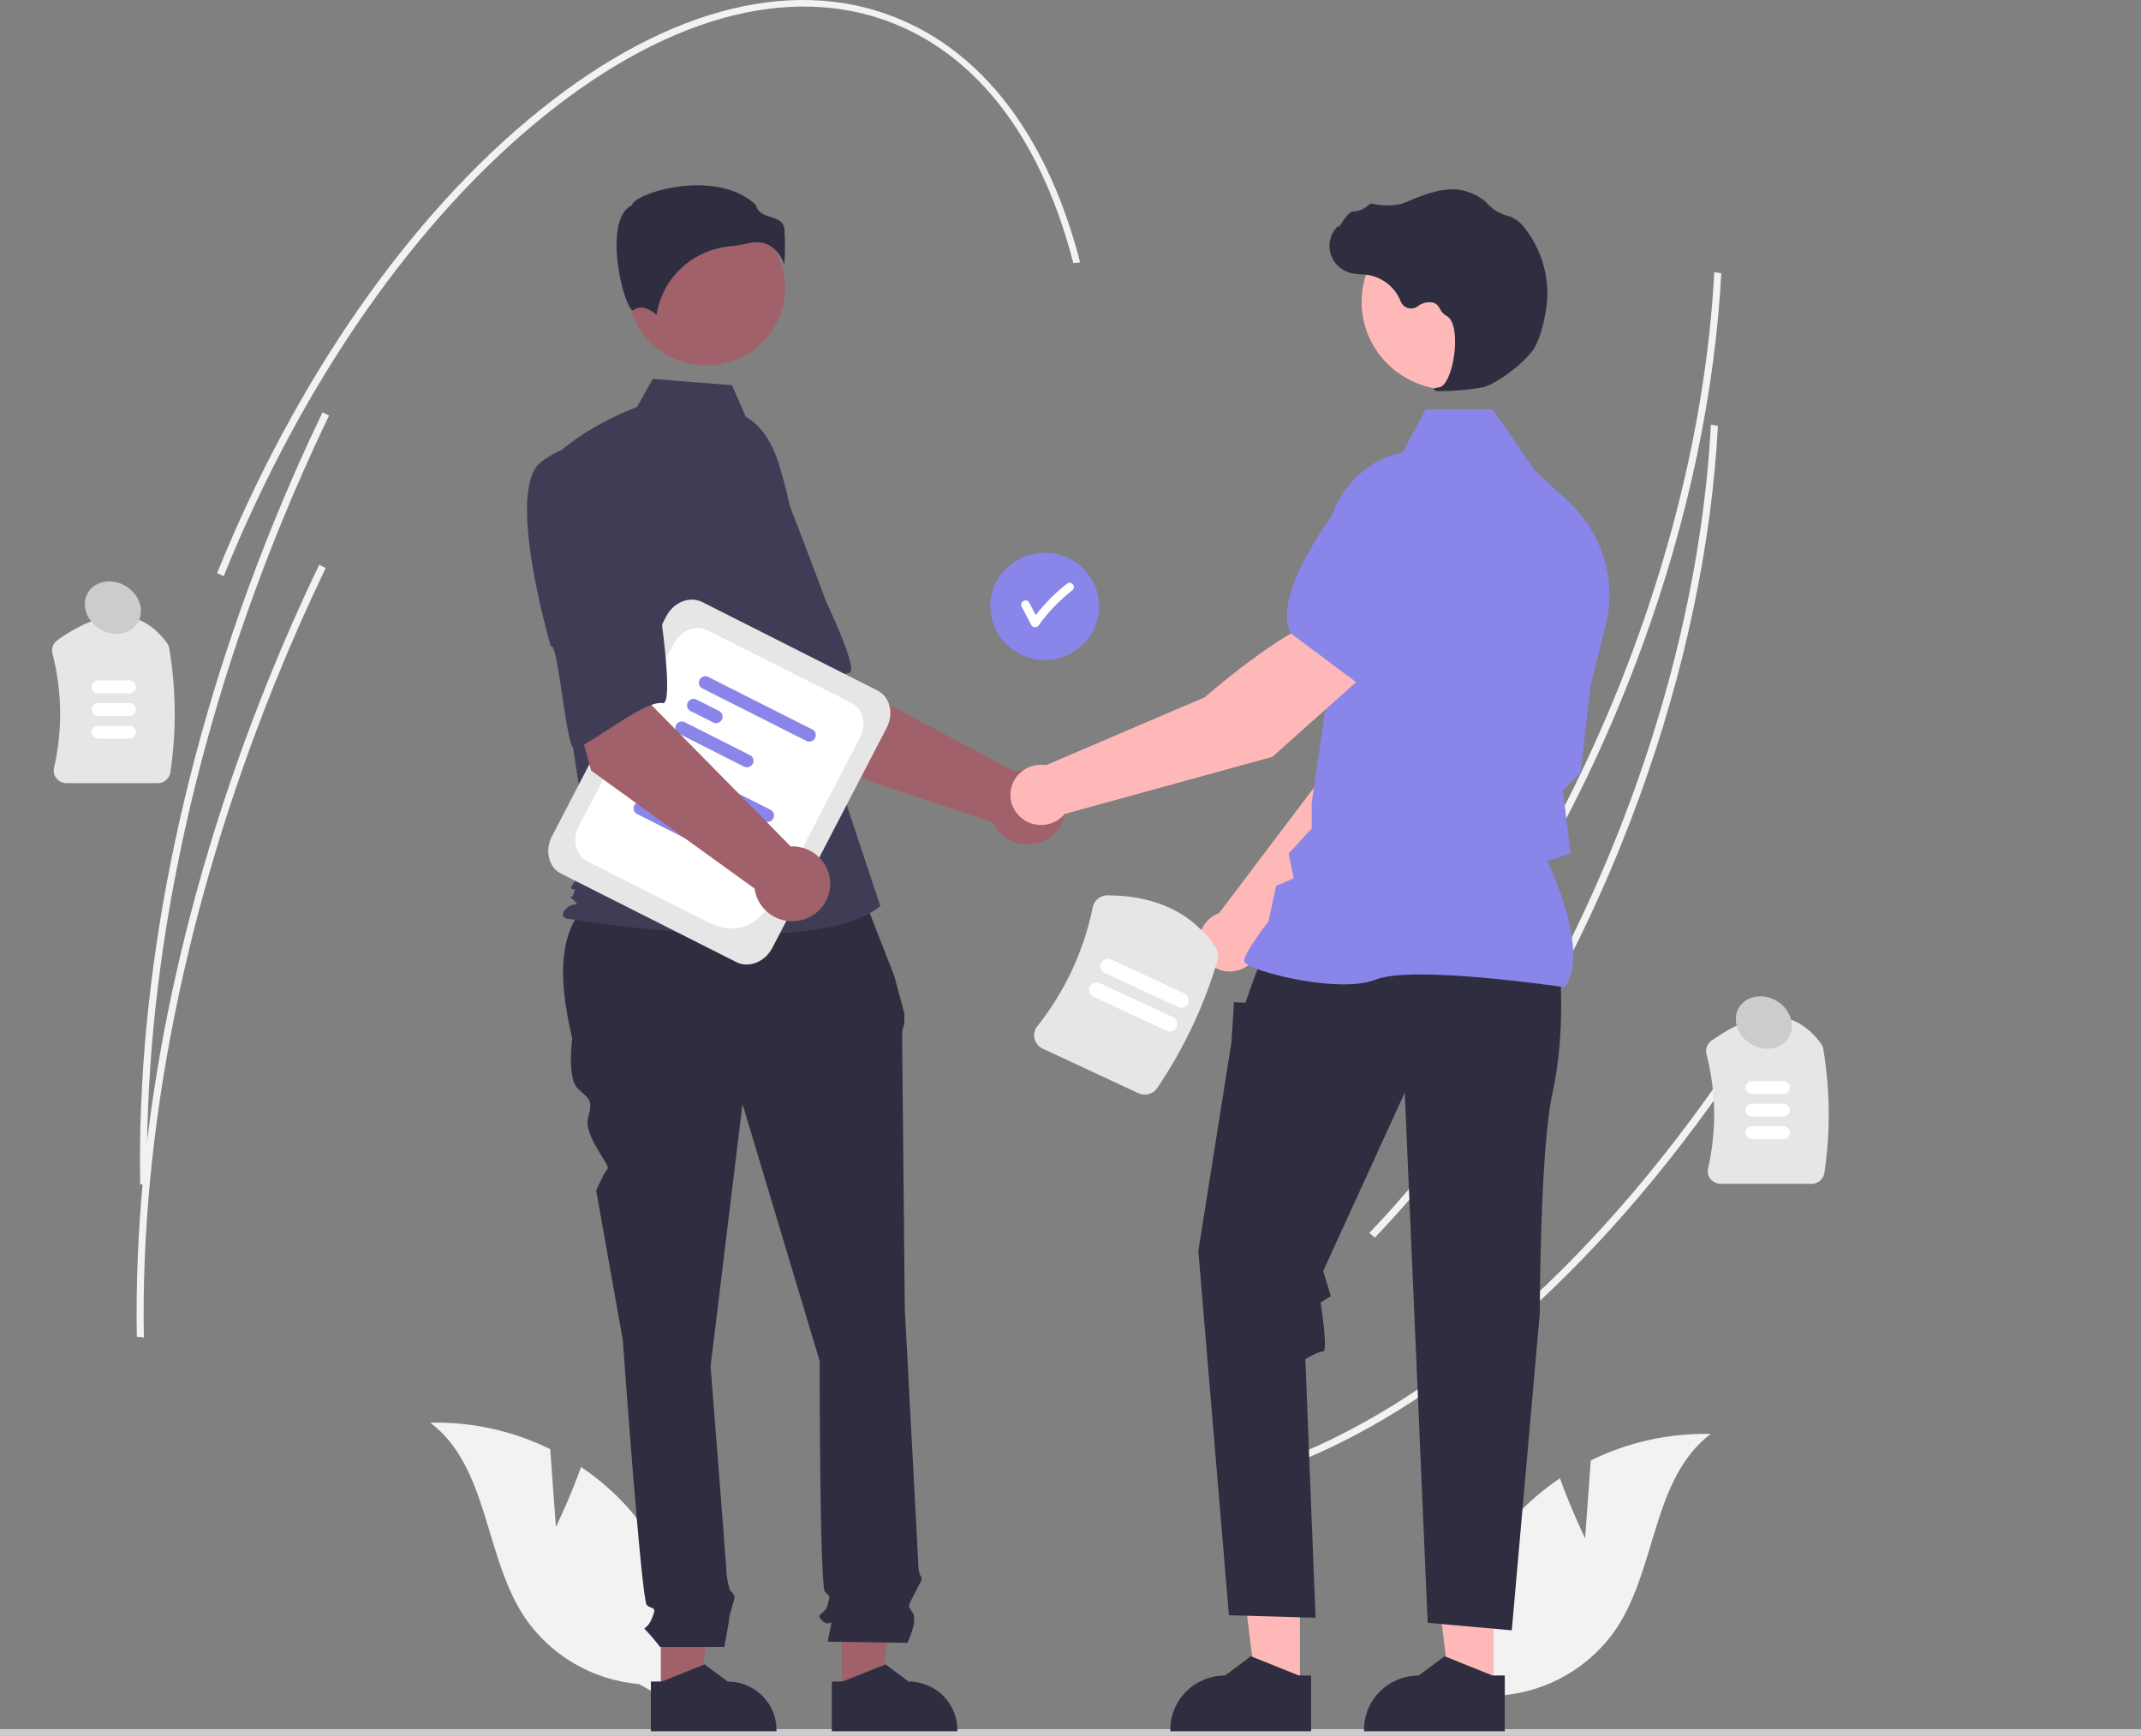 <svg width="428" height="347" viewBox="0 0 428 347" fill="none" xmlns="http://www.w3.org/2000/svg">
<rect x="0" y="0" width="428" height="347" fill="#808080" stroke="none"/>
<g clip-path="url(#clip0_226_2260)">
<path d="M343.473 63.207C341.219 87.695 334.796 113.515 324.723 138.429C312.266 169.238 295.247 196.375 275.505 216.905L274.409 215.963C294.056 195.532 310.997 168.515 323.402 137.833C334.613 110.107 341.281 81.253 342.694 54.405L344.094 54.636C343.946 57.471 343.739 60.328 343.473 63.207Z" fill="#F2F2F2"/>
<path d="M352.452 205.427C324.724 248.915 291.083 279.987 257.726 292.919L257.051 291.7C290.177 278.857 323.621 247.943 351.223 204.654L352.452 205.427Z" fill="#F2F2F2"/>
<path d="M342.8 93.695C340.546 118.183 334.123 144.003 324.05 168.917C311.593 199.726 294.574 226.863 274.832 247.393L273.736 246.451C293.383 226.02 310.324 199.003 322.729 168.321C333.94 140.595 340.608 111.741 342.021 84.893L343.421 85.124C343.273 87.959 343.066 90.817 342.8 93.695Z" fill="#F2F2F2"/>
<path d="M31.51 156.562H13.316C12.928 156.563 12.544 156.477 12.193 156.311C11.843 156.145 11.536 155.902 11.294 155.602C11.055 155.31 10.887 154.968 10.802 154.602C10.716 154.236 10.716 153.856 10.801 153.49C12.533 145.953 12.425 138.118 10.483 130.63C10.36 130.137 10.39 129.619 10.568 129.143C10.747 128.667 11.066 128.254 11.484 127.958C20.839 121.326 28.206 121.518 33.382 128.531C33.615 128.851 33.77 129.22 33.834 129.608C35.217 137.803 35.294 146.161 34.061 154.379C33.975 154.986 33.67 155.541 33.201 155.942C32.732 156.344 32.131 156.564 31.51 156.562Z" fill="#E6E6E6"/>
<path d="M25.869 138.602H19.611C19.265 138.602 18.933 138.466 18.688 138.225C18.443 137.984 18.306 137.657 18.306 137.315C18.306 136.974 18.443 136.647 18.688 136.406C18.933 136.165 19.265 136.029 19.611 136.029H25.869C26.215 136.03 26.546 136.166 26.79 136.407C27.034 136.648 27.171 136.975 27.171 137.315C27.171 137.656 27.034 137.983 26.79 138.224C26.546 138.465 26.215 138.601 25.869 138.602Z" fill="white"/>
<path d="M25.869 143.113H19.611C19.265 143.113 18.933 142.978 18.688 142.737C18.443 142.495 18.306 142.168 18.306 141.827C18.306 141.486 18.443 141.159 18.688 140.917C18.933 140.676 19.265 140.541 19.611 140.541H25.869C26.215 140.541 26.546 140.677 26.79 140.918C27.034 141.159 27.171 141.486 27.171 141.827C27.171 142.168 27.034 142.494 26.79 142.736C26.546 142.977 26.215 143.113 25.869 143.113Z" fill="white"/>
<path d="M25.869 147.624H19.611C19.265 147.624 18.933 147.489 18.688 147.248C18.443 147.006 18.306 146.679 18.306 146.338C18.306 145.997 18.443 145.67 18.688 145.429C18.933 145.187 19.265 145.052 19.611 145.052H25.869C26.215 145.052 26.546 145.188 26.79 145.429C27.034 145.671 27.171 145.997 27.171 146.338C27.171 146.679 27.034 147.006 26.79 147.247C26.546 147.488 26.215 147.624 25.869 147.624Z" fill="white"/>
<path d="M362.157 236.64H343.963C343.575 236.641 343.191 236.555 342.841 236.388C342.49 236.222 342.183 235.98 341.941 235.68C341.703 235.387 341.534 235.045 341.449 234.679C341.363 234.314 341.363 233.933 341.448 233.568C343.18 226.031 343.072 218.195 341.13 210.708C341.007 210.215 341.037 209.697 341.215 209.221C341.394 208.745 341.713 208.332 342.131 208.036C351.486 201.403 358.853 201.596 364.029 208.609C364.262 208.929 364.417 209.297 364.482 209.686C365.864 217.881 365.941 226.238 364.708 234.457C364.623 235.063 364.317 235.619 363.848 236.02C363.379 236.421 362.778 236.642 362.157 236.64Z" fill="#E6E6E6"/>
<path d="M356.516 218.68H350.258C349.912 218.679 349.581 218.543 349.337 218.302C349.093 218.061 348.955 217.734 348.955 217.393C348.955 217.053 349.093 216.726 349.337 216.485C349.581 216.243 349.912 216.108 350.258 216.107H356.516C356.862 216.107 357.194 216.242 357.439 216.484C357.684 216.725 357.821 217.052 357.821 217.393C357.821 217.734 357.684 218.062 357.439 218.303C357.194 218.544 356.862 218.68 356.516 218.68Z" fill="white"/>
<path d="M356.516 223.191H350.258C349.912 223.19 349.581 223.054 349.337 222.813C349.093 222.572 348.955 222.245 348.955 221.905C348.955 221.564 349.093 221.237 349.337 220.996C349.581 220.755 349.912 220.619 350.258 220.618H356.516C356.862 220.618 357.194 220.754 357.439 220.995C357.684 221.236 357.821 221.563 357.821 221.905C357.821 222.246 357.684 222.573 357.439 222.814C357.194 223.055 356.862 223.191 356.516 223.191Z" fill="white"/>
<path d="M356.516 227.702H350.258C349.912 227.702 349.581 227.566 349.337 227.325C349.093 227.084 348.955 226.757 348.955 226.416C348.955 226.075 349.093 225.749 349.337 225.507C349.581 225.266 349.912 225.13 350.258 225.13H356.516C356.862 225.13 357.194 225.265 357.439 225.506C357.684 225.748 357.821 226.075 357.821 226.416C357.821 226.757 357.684 227.084 357.439 227.326C357.194 227.567 356.862 227.702 356.516 227.702Z" fill="white"/>
<path d="M431 346.329C431 346.417 430.983 346.505 430.949 346.586C430.915 346.668 430.864 346.742 430.801 346.804C430.738 346.867 430.663 346.916 430.58 346.95C430.497 346.983 430.409 347 430.319 347H-2.319C-2.5 347 -2.673 346.929 -2.801 346.804C-2.928 346.678 -3 346.507 -3 346.329C-3 346.151 -2.928 345.98 -2.801 345.854C-2.673 345.729 -2.5 345.658 -2.319 345.658H430.319C430.409 345.658 430.497 345.675 430.58 345.708C430.663 345.742 430.738 345.792 430.801 345.854C430.864 345.916 430.915 345.99 430.949 346.072C430.983 346.153 431 346.241 431 346.329Z" fill="#CCCCCC"/>
<path d="M111.127 305.241L109.992 289.683C102.559 286.02 94.332 284.201 86.024 284.384C97.712 293.29 96.775 311.091 104.87 323.273C107.424 327.053 110.809 330.218 114.772 332.534C118.736 334.85 123.178 336.257 127.768 336.65L137.495 342.167C138.608 334.917 138.113 327.515 136.045 320.472C133.976 313.429 130.384 306.911 125.514 301.369C122.751 298.286 119.605 295.559 116.151 293.251C114.025 299.268 111.127 305.241 111.127 305.241Z" fill="#F2F2F2"/>
<path d="M316.873 307.497L318.008 291.939C325.441 288.276 333.668 286.457 341.976 286.64C330.288 295.546 331.225 313.346 323.13 325.528C320.576 329.309 317.191 332.474 313.228 334.79C309.264 337.105 304.822 338.512 300.232 338.906L290.505 344.422C289.392 337.172 289.887 329.771 291.955 322.728C294.024 315.684 297.616 309.167 302.486 303.624C305.249 300.542 308.395 297.814 311.849 295.506C313.975 301.524 316.873 307.497 316.873 307.497Z" fill="#F2F2F2"/>
<path d="M208.852 131.927C214.854 131.927 219.721 127.13 219.721 121.212C219.721 115.295 214.854 110.498 208.852 110.498C202.849 110.498 197.983 115.295 197.983 121.212C197.983 127.13 202.849 131.927 208.852 131.927Z" fill="#8A85E9"/>
<path d="M214.431 116.747C214.268 116.593 214.05 116.507 213.824 116.507C213.598 116.507 213.381 116.593 213.218 116.747C210.911 118.56 208.84 120.646 207.05 122.957C206.61 122.119 206.171 121.281 205.731 120.442C205.224 119.475 203.743 120.33 204.25 121.296C204.892 122.522 205.535 123.748 206.178 124.974C206.255 125.1 206.364 125.203 206.494 125.275C206.624 125.346 206.77 125.384 206.919 125.384C207.068 125.384 207.214 125.346 207.344 125.275C207.473 125.203 207.582 125.1 207.66 124.974C209.567 122.326 211.847 119.958 214.431 117.943C214.591 117.784 214.68 117.569 214.68 117.345C214.68 117.121 214.591 116.906 214.431 116.747Z" fill="white"/>
<path d="M160.218 151.595L143.828 126.221L162.807 116.2L167.789 135.56L202.887 154.257C204.273 153.765 205.774 153.682 207.207 154.016C208.64 154.351 209.943 155.09 210.958 156.142C211.973 157.194 212.655 158.515 212.921 159.943C213.188 161.371 213.027 162.844 212.458 164.183C211.89 165.523 210.939 166.67 209.72 167.485C208.502 168.301 207.069 168.749 205.597 168.776C204.124 168.803 202.676 168.407 201.428 167.636C200.18 166.865 199.186 165.753 198.568 164.435L160.218 151.595Z" fill="#A0616A"/>
<path d="M131.853 95.787C126.703 103.24 145.005 130.334 145.005 130.334C145.896 128.44 154.419 149.714 155.846 148.458C159.903 144.886 166.254 134.937 169.785 134.493C171.803 134.239 165.102 120.125 165.102 120.125C165.102 120.125 162.04 111.791 157.884 101.144C156.766 98.112 154.888 95.409 152.425 93.286C149.962 91.162 146.993 89.688 143.797 88.999C143.797 88.999 137.003 88.333 131.853 95.787Z" fill="#3F3D56"/>
<path d="M132.105 338.634L139.889 338.633L143.592 309.036L132.103 309.036L132.105 338.634Z" fill="#A0616A"/>
<path d="M130.119 336.129L132.31 336.128L140.864 332.699L145.448 336.128H145.449C148.04 336.128 150.525 337.143 152.357 338.949C154.189 340.755 155.218 343.204 155.218 345.758V346.071L130.119 346.072L130.119 336.129Z" fill="#2F2E41"/>
<path d="M168.268 338.634L176.052 338.633L179.755 309.036L168.267 309.036L168.268 338.634Z" fill="#A0616A"/>
<path d="M166.282 336.129L168.473 336.128L177.027 332.699L181.612 336.128H181.612C184.203 336.128 186.688 337.143 188.52 338.949C190.352 340.755 191.382 343.204 191.382 345.758V346.071L166.283 346.072L166.282 336.129Z" fill="#2F2E41"/>
<path d="M171.637 176.821L121.006 178.069C111.39 183.217 111.244 194.361 114.395 207.592C114.395 207.592 113.331 215.455 115.459 217.552C117.586 219.649 118.65 219.65 117.586 223.319C116.522 226.989 122.142 232.983 121.459 233.656C120.777 234.329 119.181 237.999 119.181 237.999L124.499 267.881C124.499 267.881 128.222 319.783 129.286 320.832C130.349 321.88 131.413 320.832 130.349 323.453C129.286 326.074 128.222 325.026 129.286 326.074C130.228 327.076 131.116 328.126 131.945 329.22H144.803C144.803 329.22 145.772 323.977 145.772 323.453C145.772 322.929 146.836 319.783 146.836 319.259C146.836 318.734 145.896 317.808 145.896 317.808C145.571 316.742 145.351 315.648 145.24 314.54C145.24 313.492 142.049 273.124 142.049 273.124L148.431 220.698L163.854 272.075C163.854 272.075 163.854 317.162 164.917 318.21C165.981 319.259 165.981 318.735 165.449 320.832C164.917 322.929 162.79 322.404 164.385 323.977C165.981 325.55 166.513 322.929 165.981 325.55L165.449 328.171L181.403 328.396C181.403 328.396 183.531 323.977 182.467 322.404C181.403 320.832 181.467 321.261 182.765 318.687C184.063 316.113 184.594 315.589 184.063 315.065C183.531 314.54 183.531 311.752 183.531 311.752L180.872 261.59C180.872 261.59 180.34 208.64 180.34 207.067C180.3 206.258 180.451 205.451 180.782 204.709V202.574L178.744 195.009L171.637 176.821Z" fill="#2F2E41"/>
<path d="M141.222 73.037C149.911 73.037 156.954 66.094 156.954 57.529C156.954 48.965 149.911 42.022 141.222 42.022C132.534 42.022 125.491 48.965 125.491 57.529C125.491 66.094 132.534 73.037 141.222 73.037Z" fill="#A0616A"/>
<path d="M149.088 83.287C152.477 85.273 154.505 88.922 155.668 92.636C157.823 99.511 159.12 106.62 159.53 113.804L160.76 135.313L175.984 181.112C162.79 192.117 113.195 183.613 113.195 183.613C113.195 183.613 111.673 183.113 113.195 181.612C114.718 180.111 116.2 181.441 114.677 179.94C113.155 178.439 114.204 180.111 114.712 178.611C115.219 177.11 114.712 178.11 114.204 177.61C113.697 177.11 118.133 172.608 118.133 172.608L114.073 146.319L108.999 93.292C115.088 85.788 127.335 81.365 127.335 81.365L130.499 75.749L146.322 76.997L149.088 83.287Z" fill="#3F3D56"/>
<path d="M154.19 49.29C155.413 50.189 156.319 51.444 156.78 52.877C156.958 50.535 156.969 48.183 156.814 45.84C156.629 44.193 155.452 43.822 154.091 43.393C152.861 43.005 151.47 42.567 151.096 40.968C146.15 36.226 137.542 36.465 131.651 38.119C128.409 39.03 126.544 40.199 126.377 40.884L126.343 41.025L126.211 41.09C123.712 42.322 123.226 46.211 123.258 49.257C123.319 54.995 125.329 61.513 126.461 62.042C126.521 62.07 126.536 62.059 126.562 62.038C128.267 60.695 130.347 62.14 131.261 62.926C131.8 59.359 133.536 56.074 136.192 53.594C138.847 51.114 142.269 49.583 145.911 49.245C147.1 49.132 148.28 48.937 149.442 48.661C150.031 48.511 150.637 48.433 151.246 48.428C152.293 48.412 153.321 48.713 154.19 49.29Z" fill="#2F2E41"/>
<path d="M251.848 189.178L282.11 158.885L290.083 134.656L277.252 129.541C270.897 135.86 264.354 155.208 264.354 155.208L243.7 182.535C243.535 182.595 243.371 182.659 243.208 182.735C242.258 183.177 241.438 183.854 240.831 184.7C240.223 185.546 239.846 186.532 239.738 187.563C239.629 188.594 239.793 189.635 240.212 190.586C240.631 191.537 241.292 192.365 242.13 192.991C242.969 193.616 243.957 194.018 244.999 194.156C246.041 194.295 247.102 194.167 248.079 193.784C249.056 193.4 249.917 192.775 250.577 191.968C251.237 191.161 251.675 190.2 251.848 189.178Z" fill="#FFB8B8"/>
<path d="M273.753 132.312L289.978 136.939L290.038 136.927C296.002 135.786 300.72 126.015 303.627 118.02C304.584 115.383 304.489 112.486 303.362 109.915C302.234 107.344 300.159 105.291 297.555 104.171C295.629 103.358 293.51 103.091 291.438 103.403C289.366 103.714 287.424 104.591 285.831 105.933L277.741 112.801L273.753 132.312Z" fill="#8A85E9"/>
<path d="M259.871 337.734L251.145 337.733L246.994 304.555L259.872 304.555L259.871 337.734Z" fill="#FFB8B8"/>
<path d="M262.097 334.925L259.641 334.925L250.052 331.081L244.912 334.925H244.911C242.007 334.925 239.222 336.062 237.168 338.087C235.114 340.111 233.96 342.857 233.96 345.72V346.071L262.096 346.072L262.097 334.925Z" fill="#2F2E41"/>
<path d="M298.589 337.734L289.863 337.733L285.712 304.555L298.591 304.555L298.589 337.734Z" fill="#FFB8B8"/>
<path d="M300.815 334.925L298.359 334.925L288.77 331.081L283.63 334.925H283.63C280.725 334.925 277.94 336.062 275.886 338.087C273.833 340.111 272.679 342.857 272.678 345.72V346.071L300.814 346.072L300.815 334.925Z" fill="#2F2E41"/>
<path d="M311.894 194.82C311.894 194.82 312.913 206.873 310.366 218.424C307.819 229.975 307.819 262.507 307.819 262.507L302.215 325.899L285.403 324.392L280.818 218.424L264.515 254.082L266.044 259.104L264.008 260.359C264.008 260.359 265.534 270.153 264.515 270.153C263.496 270.153 260.949 271.659 260.949 271.659L262.987 323.388L245.666 322.885L239.552 250.064L246.175 208.38L246.684 200.345L248.977 200.437L250.144 197.08L252.288 191.305L311.894 194.82Z" fill="#2F2E41"/>
<path d="M312.775 197.352L312.866 197.226C317.715 190.534 310.422 174.452 309.322 172.12L313.955 170.638L312.912 161.896L312.417 157.998L315.958 154.507L315.968 154.42L318.006 136.843L320.969 125.168C322.085 120.754 321.99 116.127 320.693 111.762C319.396 107.397 316.944 103.45 313.589 100.328L306.74 93.962L298.417 81.822H284.995L280.392 90.391C275.93 91.408 271.972 93.935 269.206 97.533C266.44 101.131 265.042 105.572 265.256 110.081L266.299 132.557L262.215 160.541L262.213 165.605L257.618 170.64L258.621 175.585L255.124 177.063L253.58 184.167C252.94 184.998 248.722 190.542 248.722 192.058C248.722 192.286 248.893 192.506 249.258 192.75C252.133 194.668 268.022 198.581 275.054 195.807C282.544 192.854 312.32 197.283 312.62 197.328L312.775 197.352Z" fill="#8A85E9"/>
<path d="M289.972 77.902C299.789 77.902 307.748 70.057 307.748 60.379C307.748 50.7 299.789 42.855 289.972 42.855C280.154 42.855 272.196 50.7 272.196 60.379C272.196 70.057 280.154 77.902 289.972 77.902Z" fill="#FFB8B8"/>
<path d="M288.269 78.186C291.022 78.158 293.767 77.899 296.476 77.41C299.157 76.801 305.072 72.292 306.684 69.628C307.882 67.649 308.601 64.588 308.993 62.368C309.523 59.431 309.421 56.417 308.694 53.521C307.967 50.625 306.63 47.911 304.772 45.557C304.056 44.57 303.082 43.793 301.954 43.307C301.855 43.272 301.752 43.241 301.649 43.215C300.014 42.835 298.532 41.982 297.392 40.766C297.171 40.52 296.932 40.289 296.677 40.077C295.399 39.068 293.897 38.372 292.293 38.045C289.703 37.431 285.997 38.2 281.279 40.331C278.909 41.402 276.279 41.103 274.251 40.723C274.137 40.704 274.021 40.715 273.913 40.755C273.805 40.794 273.709 40.861 273.635 40.949C272.798 41.764 271.679 42.238 270.503 42.273C269.783 42.323 269.052 43.326 268.172 44.632C267.972 44.928 267.739 45.274 267.57 45.485L267.536 45.089L267.14 45.542C266.518 46.255 266.088 47.111 265.892 48.031C265.695 48.952 265.738 49.906 266.016 50.806C266.295 51.705 266.8 52.52 267.484 53.176C268.168 53.831 269.009 54.306 269.929 54.554C270.659 54.726 271.405 54.824 272.155 54.846C272.61 54.875 273.08 54.904 273.532 54.97C274.983 55.224 276.342 55.846 277.477 56.773C278.612 57.7 279.484 58.901 280.007 60.259C280.13 60.573 280.325 60.855 280.577 61.083C280.828 61.311 281.13 61.478 281.457 61.573C281.785 61.668 282.131 61.687 282.467 61.63C282.804 61.572 283.122 61.439 283.398 61.24C283.857 60.869 284.401 60.612 284.982 60.492C285.563 60.373 286.166 60.393 286.737 60.553C287.234 60.809 287.627 61.226 287.849 61.733C288.118 62.298 288.551 62.771 289.094 63.093C290.945 63.974 291.178 68.084 290.612 71.528C290.067 74.849 288.879 77.271 287.725 77.419C286.836 77.532 286.736 77.597 286.676 77.754L286.622 77.895L286.725 78.022C287.222 78.186 287.748 78.242 288.269 78.186Z" fill="#2F2E41"/>
<path d="M273.521 134.186L264.976 123.454C256.273 125.816 240.829 139.386 240.829 139.386L209.114 152.954C208.055 152.779 206.968 152.881 205.963 153.251C204.957 153.622 204.069 154.247 203.386 155.063C202.703 155.88 202.251 156.859 202.074 157.903C201.898 158.947 202.003 160.018 202.38 161.009C202.757 162 203.392 162.875 204.221 163.547C205.05 164.219 206.044 164.664 207.103 164.837C208.162 165.009 209.249 164.904 210.253 164.532C211.258 164.159 212.145 163.532 212.826 162.714L254.372 151.288L273.521 134.186Z" fill="#FFB8B8"/>
<path d="M271.473 136.64L284.955 121.824L285.704 111.326C285.843 109.265 285.395 107.206 284.409 105.382C283.424 103.559 281.941 102.043 280.128 101.007C277.66 99.619 274.75 99.206 271.986 99.852C269.221 100.498 266.809 102.155 265.236 104.487C260.472 111.565 255.347 121.134 257.984 126.529L258.011 126.584L271.473 136.64Z" fill="#8A85E9"/>
<path d="M147.209 192.328L112.169 174.637C109.676 173.378 108.851 170.041 110.328 167.196L133.176 123.219C134.653 120.375 137.883 119.085 140.376 120.343L175.416 138.034C177.909 139.293 178.735 142.63 177.257 145.475L154.41 189.452C152.932 192.296 149.702 193.586 147.209 192.328Z" fill="#E6E6E6"/>
<path d="M141.222 184.195L117.415 172.175C115.081 170.997 114.307 167.871 115.691 165.207L134.673 128.672C136.056 126.008 139.082 124.8 141.416 125.978L170.17 140.495C172.504 141.674 173.278 144.8 171.894 147.464L161.582 167.312C155.418 179.177 151.62 189.445 141.222 184.195Z" fill="white"/>
<path d="M152.993 164.243L131.906 153.597C131.649 153.416 131.465 153.149 131.39 152.846C131.315 152.543 131.354 152.223 131.498 151.945C131.642 151.667 131.883 151.45 132.176 151.333C132.47 151.216 132.796 151.207 133.096 151.307L154.183 161.953C154.441 162.134 154.624 162.401 154.699 162.704C154.774 163.007 154.736 163.327 154.591 163.605C154.447 163.882 154.206 164.1 153.913 164.217C153.619 164.334 153.293 164.343 152.993 164.243Z" fill="#8A85E9"/>
<path d="M134.368 160.55L129.556 158.121C129.298 157.94 129.115 157.673 129.04 157.37C128.965 157.067 129.003 156.747 129.148 156.469C129.292 156.191 129.533 155.974 129.826 155.857C130.12 155.74 130.446 155.73 130.746 155.831L135.558 158.26C135.816 158.442 135.999 158.708 136.074 159.011C136.149 159.314 136.111 159.634 135.966 159.912C135.822 160.19 135.581 160.407 135.288 160.524C134.994 160.641 134.668 160.651 134.368 160.55Z" fill="#8A85E9"/>
<path d="M140.541 169.377L127.206 162.645C126.948 162.464 126.765 162.197 126.69 161.894C126.615 161.591 126.653 161.271 126.797 160.993C126.942 160.716 127.182 160.498 127.476 160.381C127.769 160.264 128.096 160.255 128.395 160.355L141.731 167.088C141.988 167.269 142.172 167.535 142.247 167.838C142.322 168.142 142.283 168.461 142.139 168.739C141.995 169.017 141.754 169.234 141.461 169.351C141.167 169.469 140.841 169.478 140.541 169.377V169.377Z" fill="#8A85E9"/>
<path d="M161.338 148.181L140.251 137.535C139.993 137.354 139.81 137.087 139.735 136.784C139.66 136.481 139.698 136.161 139.842 135.883C139.987 135.606 140.228 135.388 140.521 135.271C140.815 135.154 141.141 135.145 141.441 135.245L162.527 145.891C162.785 146.072 162.968 146.339 163.043 146.642C163.118 146.945 163.08 147.265 162.936 147.543C162.792 147.82 162.551 148.038 162.257 148.155C161.964 148.272 161.638 148.281 161.338 148.181Z" fill="#8A85E9"/>
<path d="M142.713 144.489L137.901 142.059C137.643 141.878 137.46 141.612 137.385 141.308C137.31 141.005 137.348 140.685 137.492 140.408C137.636 140.13 137.877 139.913 138.171 139.795C138.464 139.678 138.791 139.669 139.09 139.769L143.903 142.199C144.16 142.38 144.343 142.646 144.418 142.95C144.493 143.253 144.455 143.573 144.311 143.85C144.167 144.128 143.926 144.345 143.632 144.463C143.339 144.58 143.013 144.589 142.713 144.489Z" fill="#8A85E9"/>
<path d="M148.885 153.316L135.55 146.583C135.292 146.402 135.109 146.136 135.034 145.832C134.959 145.529 134.997 145.209 135.142 144.932C135.286 144.654 135.527 144.436 135.82 144.319C136.114 144.202 136.44 144.193 136.74 144.293L150.075 151.026C150.333 151.207 150.516 151.473 150.591 151.777C150.666 152.08 150.628 152.4 150.484 152.677C150.339 152.955 150.098 153.172 149.805 153.29C149.512 153.407 149.185 153.416 148.885 153.316L148.885 153.316Z" fill="#8A85E9"/>
<path d="M118.173 154.041L110.256 124.989L131.411 121.042L130.273 140.983L158.068 169.196C159.539 169.137 160.997 169.501 162.262 170.244C163.527 170.987 164.546 172.076 165.193 173.38C165.841 174.684 166.09 176.146 165.91 177.586C165.73 179.027 165.128 180.385 164.178 181.495C163.229 182.605 161.972 183.418 160.562 183.836C159.151 184.253 157.648 184.258 156.235 183.848C154.822 183.438 153.561 182.632 152.605 181.527C151.649 180.423 151.04 179.068 150.851 177.628L118.173 154.041Z" fill="#A0616A"/>
<path d="M108.092 92.416C100.911 98.004 110.127 129.262 110.127 129.262C111.554 127.718 113.212 150.533 114.957 149.756C119.913 147.548 128.999 139.935 132.501 140.555C134.505 140.91 132.406 125.464 132.406 125.464C132.406 125.464 132.02 116.608 131.295 105.223C131.15 102 130.181 98.866 128.477 96.112C126.773 93.359 124.39 91.074 121.55 89.472C121.55 89.472 115.272 86.828 108.092 92.416Z" fill="#3F3D56"/>
<path d="M227.569 218.525L208.447 209.623C208.038 209.434 207.678 209.156 207.393 208.81C207.109 208.464 206.908 208.059 206.805 207.625C206.701 207.201 206.697 206.759 206.791 206.333C206.885 205.906 207.076 205.507 207.35 205.164C212.889 198.185 216.692 190.024 218.455 181.335C218.588 180.67 218.951 180.071 219.483 179.64C220.014 179.209 220.68 178.973 221.368 178.972C231.12 179.005 238.409 182.515 243.031 189.405C243.274 189.763 243.436 190.169 243.504 190.596C243.572 191.022 243.545 191.457 243.424 191.872C240.748 200.965 236.676 209.6 231.349 217.478C230.954 218.074 230.353 218.508 229.658 218.7C228.963 218.893 228.221 218.83 227.569 218.525Z" fill="#E6E6E6"/>
<path d="M233.194 206.04L218.573 199.234C218.209 199.065 217.929 198.76 217.793 198.387C217.657 198.014 217.677 197.603 217.849 197.244C218.021 196.885 218.33 196.609 218.709 196.475C219.087 196.341 219.504 196.361 219.868 196.53L234.489 203.336C234.669 203.42 234.83 203.538 234.964 203.684C235.098 203.829 235.202 203.999 235.269 204.184C235.336 204.369 235.366 204.565 235.356 204.761C235.346 204.957 235.298 205.149 235.213 205.327C235.128 205.504 235.008 205.664 234.86 205.796C234.713 205.927 234.54 206.029 234.353 206.096C234.165 206.162 233.967 206.191 233.768 206.182C233.569 206.172 233.374 206.124 233.194 206.04H233.194Z" fill="white"/>
<path d="M235.465 201.299L220.844 194.493C220.48 194.323 220.2 194.019 220.064 193.645C219.928 193.272 219.949 192.861 220.12 192.502C220.292 192.144 220.601 191.867 220.98 191.733C221.359 191.599 221.776 191.619 222.139 191.789L236.76 198.595C237.124 198.764 237.404 199.069 237.54 199.442C237.676 199.815 237.656 200.226 237.484 200.585C237.312 200.944 237.003 201.22 236.624 201.354C236.246 201.488 235.828 201.468 235.465 201.299V201.299Z" fill="white"/>
<path d="M215.929 52.454L214.567 52.601C208.499 29.094 196.738 12.808 180.552 5.505C159.977 -3.779 134.534 2.455 108.912 23.06C83.159 43.77 60.361 76.483 44.717 115.174L43.397 114.578C59.109 75.718 82.024 42.847 107.921 22.022C133.948 1.092 159.91 -5.188 181.024 4.339C197.673 11.852 209.743 28.49 215.929 52.454Z" fill="#F2F2F2"/>
<path d="M65.779 83.069C62.22 90.46 58.835 98.117 55.717 105.828C37.777 150.199 28.686 195.514 29.429 236.875L28.027 236.728C27.283 195.212 36.401 149.741 54.397 105.232C57.523 97.5 60.918 89.821 64.487 82.409L65.779 83.069Z" fill="#F2F2F2"/>
<path d="M65.106 113.557C61.547 120.948 58.162 128.605 55.044 136.316C37.104 180.687 28.013 226.002 28.756 267.363L27.354 267.216C26.61 225.7 35.728 180.23 53.724 135.72C56.85 127.988 60.245 120.309 63.815 112.897L65.106 113.557Z" fill="#F2F2F2"/>
<path d="M27.421 124.645C28.971 122.348 28.054 119.061 25.372 117.302C22.691 115.543 19.26 115.979 17.71 118.276C16.16 120.572 17.078 123.86 19.759 125.619C22.441 127.377 25.872 126.941 27.421 124.645Z" fill="#CCCCCC"/>
<path d="M357.463 207.581C359.013 205.285 358.096 201.997 355.414 200.238C352.733 198.48 349.302 198.916 347.752 201.212C346.202 203.509 347.12 206.796 349.801 208.555C352.483 210.314 355.913 209.878 357.463 207.581Z" fill="#CCCCCC"/>
</g>
<defs>
<clipPath id="clip0_226_2260">
<rect width="434" height="347" fill="white" transform="translate(-3)"/>
</clipPath>
</defs>
</svg>
